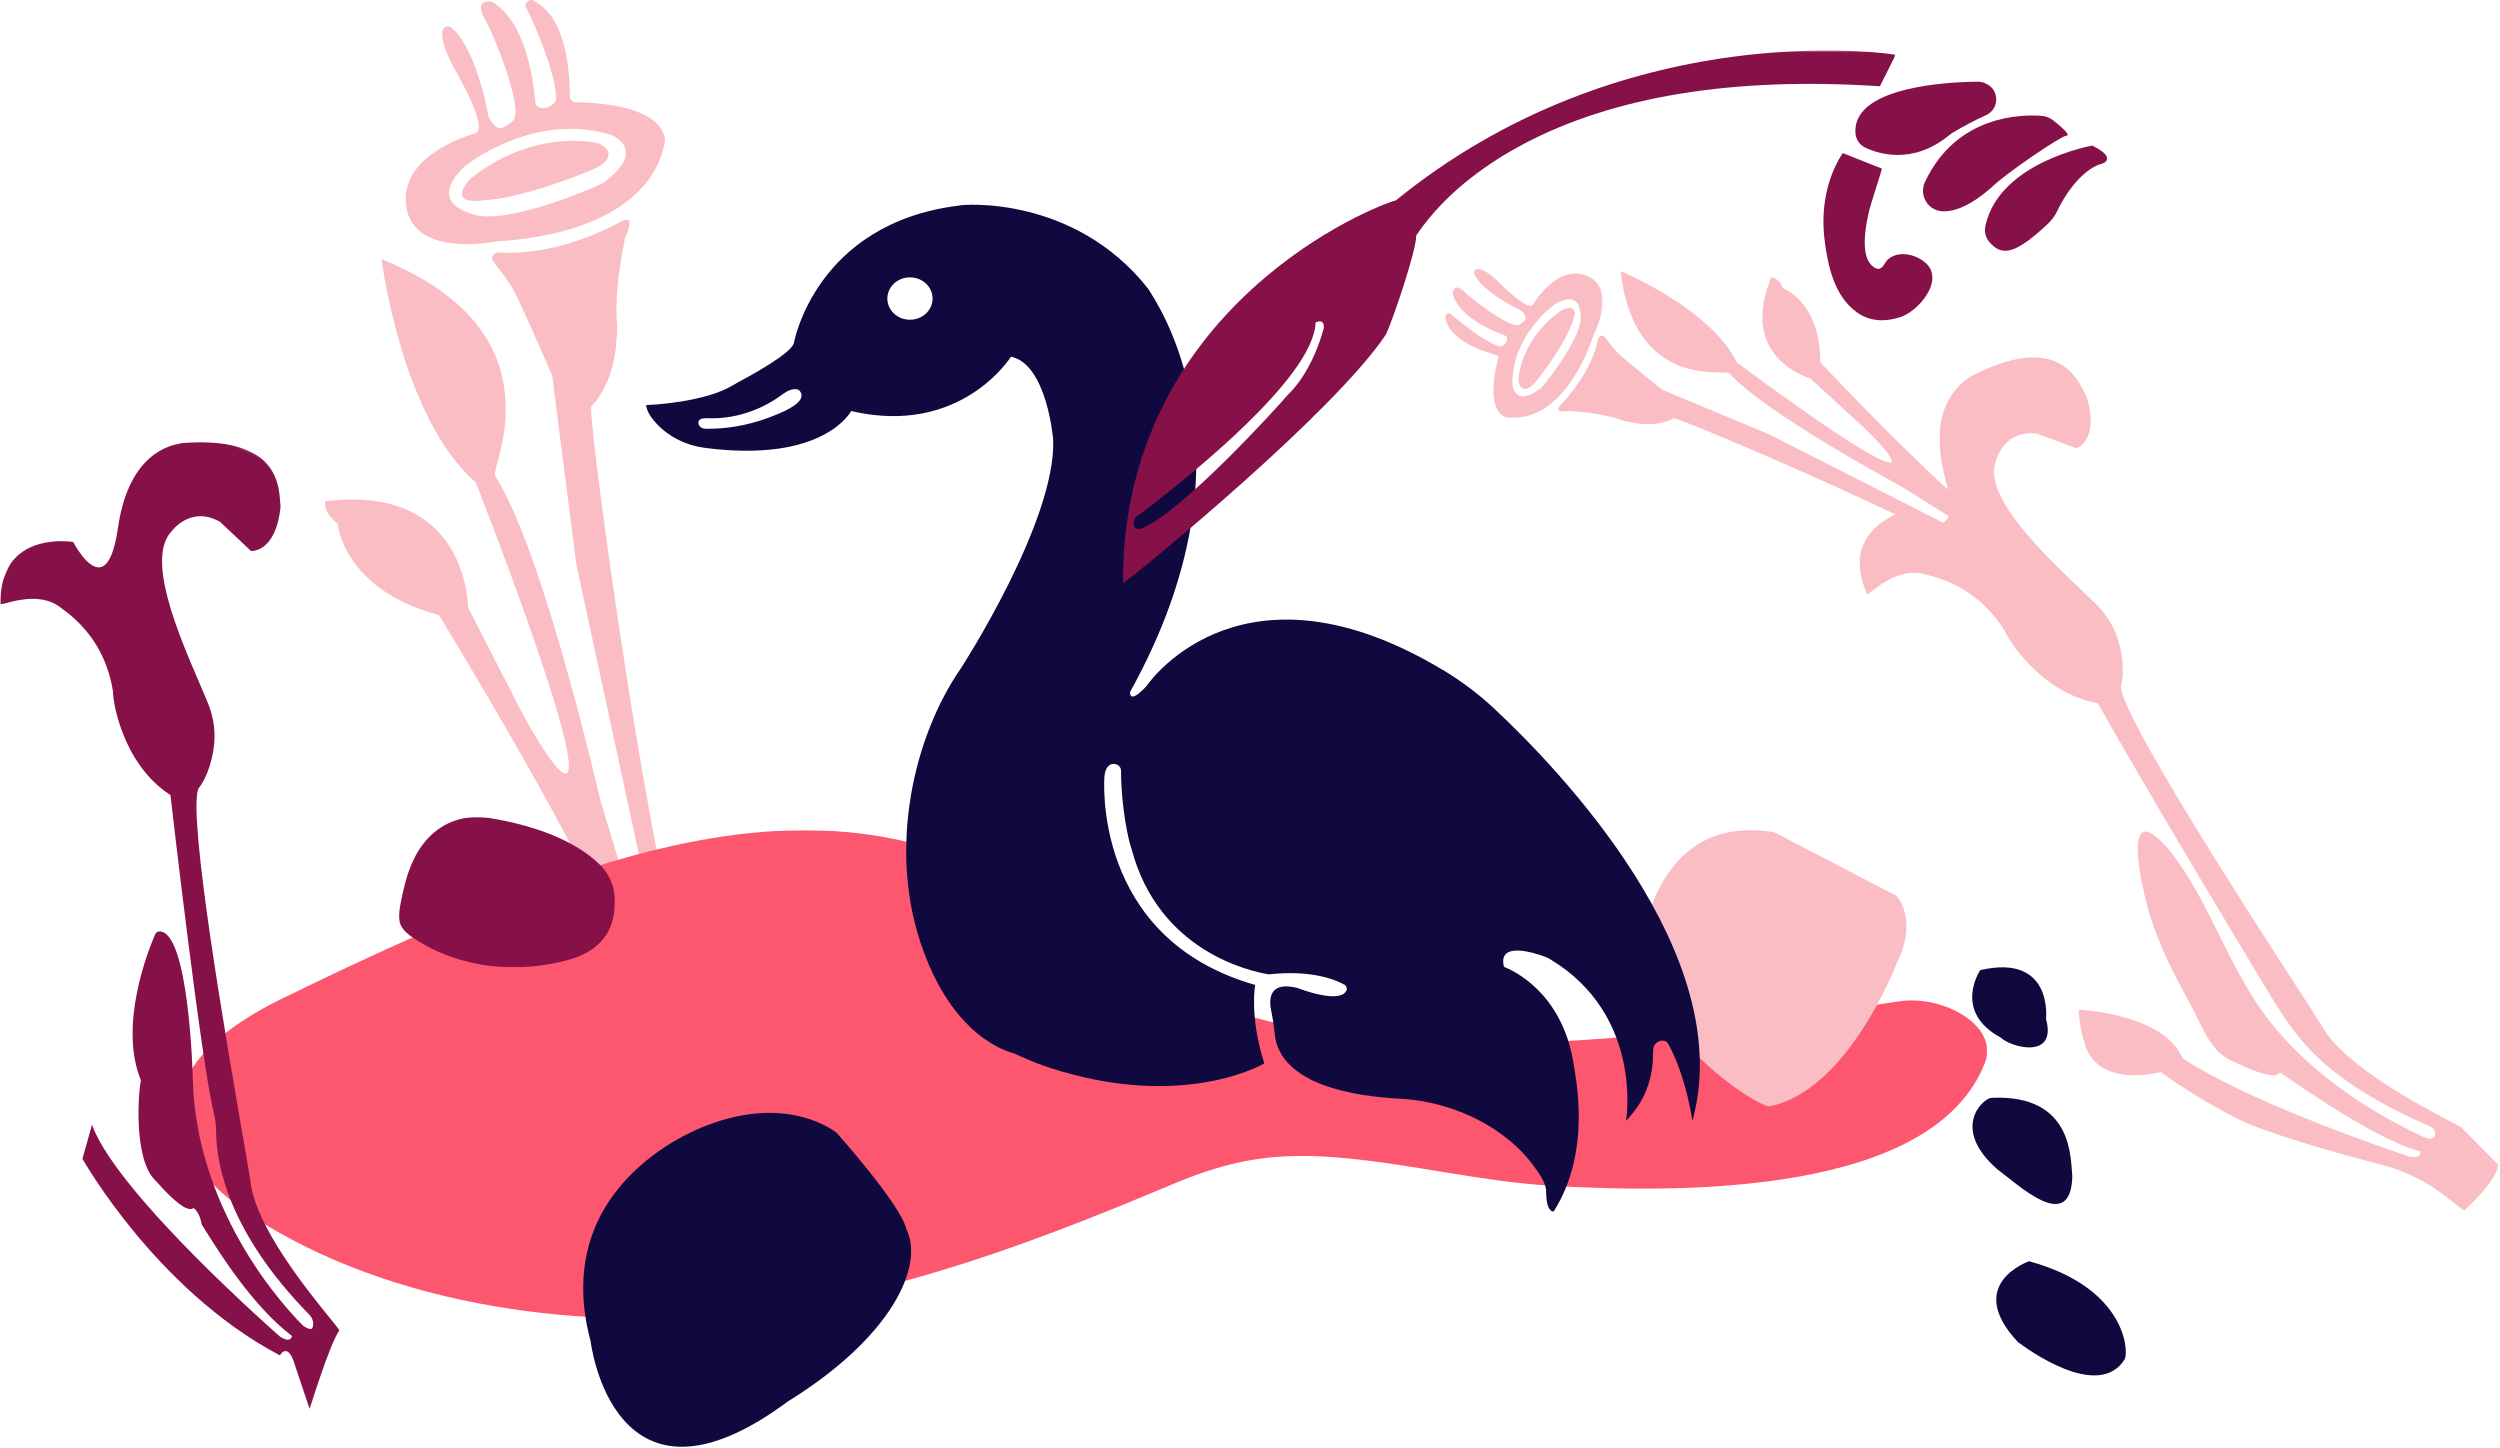 <?xml version="1.0" encoding="UTF-8"?>
<svg width="1331px" height="771px" viewBox="0 0 1331 771" version="1.1" xmlns="http://www.w3.org/2000/svg" xmlns:xlink="http://www.w3.org/1999/xlink">
    <!-- Generator: Sketch 54.1 (76490) - https://sketchapp.com -->
    <title>Group</title>
    <desc>Created with Sketch.</desc>
    <defs>
        <polygon id="path-1" points="0 0 963 0 963 260 0 260"></polygon>
        <polygon id="path-3" points="0.898 0.145 323.898 0.145 323.898 457.145 0.898 457.145"></polygon>
        <polygon id="path-5" points="0 0.393 411.451 0.393 411.451 284 0 284"></polygon>
        <polygon id="path-7" points="0 0 115 0 115 80 0 80"></polygon>
        <polygon id="path-9" points="0 0.14 83.808 0.14 83.808 79.595 0 79.595"></polygon>
        <polygon id="path-11" points="7.38964445e-13 -8.52651283e-14 500.623 -8.52651283e-14 500.623 500.627 7.38964445e-13 500.627"></polygon>
    </defs>
    <g id="site-design" stroke="none" stroke-width="1" fill="none" fill-rule="evenodd">
        <g id="about-page" transform="translate(-68, -1562)">
            <g id="Group" transform="translate(-66, 1562)">
                <g id="Group-11-Copy-5" transform="translate(307, 0)">
                    <path d="M92.716,134.361 C100.418,135.036 125.635,135.429 158.993,117.263 C161.311,116.68 164.382,116.153 159.824,126.4 C158.563,133.113 153.969,153.945 155.519,173.723 C155.427,185.06 154.074,203.109 141.695,216.555 C140.209,226.275 175.486,483.766 194,519.935 L181.219,520 L133.874,300.673 L120.962,199.883 C120.962,199.883 110.366,175.277 102.62,158.789 C99.667,152.505 95.722,146.772 91.247,141.457 C90.269,140.295 89.873,139.332 89.873,139.332 C89.873,139.332 89.011,138.972 89,137.642 C88.984,135.685 90.762,134.189 92.716,134.361" id="Fill-1" fill="#FABDC3"></path>
                    <path d="M92.716,134.361 C100.418,135.036 125.635,135.429 158.993,117.263 C161.311,116.68 164.382,116.153 159.824,126.4 C158.563,133.113 153.969,153.945 155.519,173.723 C155.427,185.06 154.074,203.109 141.695,216.555 C140.209,226.275 175.486,483.766 194,519.935 L181.219,520 L133.874,300.673 L120.962,199.883 C120.962,199.883 110.366,175.277 102.62,158.789 C99.667,152.505 95.722,146.772 91.247,141.457 C90.269,140.295 89.873,139.332 89.873,139.332 C89.873,139.332 89.011,138.972 89,137.642 C88.984,135.685 90.762,134.189 92.716,134.361 Z" id="Stroke-3"></path>
                    <path d="M90.466,253.16 C88.001,249.355 127.207,177.092 30.147,138 C30.147,138 40.522,222.14 80.337,256.949 C80.337,256.949 135.087,395.944 129.441,410.679 C129.441,410.679 127.899,421.173 105.219,380.068 L76.133,323.326 C76.133,323.326 76.514,257.421 0.066,266.858 C0.066,266.858 -1.138,272.831 6.753,278.726 C6.753,278.726 9.434,313.788 60.675,327.474 C60.675,327.474 160.603,490.312 161.947,523 L172,510.111 L146.505,425.597 C146.505,425.597 116.273,292.984 90.466,253.16" id="Fill-5" fill="#FABDC3"></path>
                    <path d="M90.466,253.16 C88.001,249.355 127.207,177.092 30.147,138 C30.147,138 40.522,222.14 80.337,256.949 C80.337,256.949 135.087,395.944 129.441,410.679 C129.441,410.679 127.899,421.173 105.219,380.068 L76.133,323.326 C76.133,323.326 76.514,257.421 0.066,266.858 C0.066,266.858 -1.138,272.831 6.753,278.726 C6.753,278.726 9.434,313.788 60.675,327.474 C60.675,327.474 160.603,490.312 161.947,523 L172,510.111 L146.505,425.597 C146.505,425.597 116.273,292.984 90.466,253.16 Z" id="Stroke-7"></path>
                    <path d="M82.136,114.912 C76.937,113.768 53.945,108.274 74.286,88.657 C74.286,88.657 110.483,58.902 152.544,71.862 C153.99,72.725 171.558,80.078 148.384,97.218 C146.77,98.607 102.294,117.929 82.136,114.912 M91.532,128.493 C91.655,128.468 91.77,128.453 91.895,128.444 C98.091,127.989 170.517,125.42 180.904,76.247 C180.904,76.247 185.376,55.44 133.255,54.393 C131.674,54.361 130.396,53.084 130.376,51.501 C130.245,41.265 129.754,9.853 111.037,0.324 C108.331,-1.053 105.528,2.254 107.368,4.671 C107.406,4.721 107.446,4.772 107.486,4.823 C107.632,5.005 107.762,5.198 107.862,5.409 C109.474,8.802 123.546,38.863 123.008,53.04 C122.973,53.972 122.464,54.82 121.685,55.333 C119.219,56.957 116.646,58.512 113.509,56.862 C112.666,56.418 112.126,55.559 112.027,54.611 C111.237,47.026 108.381,12.862 89.328,1.167 C88.78,0.831 88.128,0.71 87.489,0.783 C84.886,1.078 80.742,1.106 84.668,9.266 C84.715,9.364 84.767,9.457 84.825,9.549 C89.044,16.353 107.314,60.21 99.467,64.873 C96.349,66.866 92.234,72.435 87.135,62.204 C86.978,61.888 86.886,61.548 86.85,61.197 C86.371,56.469 79.086,23.597 67.173,14.628 C65.423,13.31 62.906,14.347 62.531,16.505 C61.994,19.593 62.921,25.522 69.045,36.842 C69.077,36.902 69.109,36.957 69.146,37.015 C71.377,40.559 87.063,68.499 80.138,70.977 C80.138,70.977 39.338,81.514 43.267,109.74 C47.057,136.976 88.62,129.081 91.532,128.493" id="Fill-9" fill="#FABDC3"></path>
                    <path d="M82.136,114.912 C76.937,113.768 53.945,108.274 74.286,88.657 C74.286,88.657 110.483,58.902 152.544,71.862 C153.99,72.725 171.558,80.078 148.384,97.218 C146.77,98.607 102.294,117.929 82.136,114.912 Z M91.532,128.493 C91.655,128.468 91.77,128.453 91.895,128.444 C98.091,127.989 170.517,125.42 180.904,76.247 C180.904,76.247 185.376,55.44 133.255,54.393 C131.674,54.361 130.396,53.084 130.376,51.501 C130.245,41.265 129.754,9.853 111.037,0.324 C108.331,-1.053 105.528,2.254 107.368,4.671 C107.406,4.721 107.446,4.772 107.486,4.823 C107.632,5.005 107.762,5.198 107.862,5.409 C109.474,8.802 123.546,38.863 123.008,53.04 C122.973,53.972 122.464,54.82 121.685,55.333 C119.219,56.957 116.646,58.512 113.509,56.862 C112.666,56.418 112.126,55.559 112.027,54.611 C111.237,47.026 108.381,12.862 89.328,1.167 C88.78,0.831 88.128,0.71 87.489,0.783 C84.886,1.078 80.742,1.106 84.668,9.266 C84.715,9.364 84.767,9.457 84.825,9.549 C89.044,16.353 107.314,60.21 99.467,64.873 C96.349,66.866 92.234,72.435 87.135,62.204 C86.978,61.888 86.886,61.548 86.85,61.197 C86.371,56.469 79.086,23.597 67.173,14.628 C65.423,13.31 62.906,14.347 62.531,16.505 C61.994,19.593 62.921,25.522 69.045,36.842 C69.077,36.902 69.109,36.957 69.146,37.015 C71.377,40.559 87.063,68.499 80.138,70.977 C80.138,70.977 39.338,81.514 43.267,109.74 C47.057,136.976 88.62,129.081 91.532,128.493 Z" id="Stroke-11"></path>
                    <path d="M74.307,99.181 C75.3,97.402 76.658,95.855 78.239,94.559 C85.288,88.785 109.897,71.185 143.193,75.747 C145.28,76.033 147.283,76.844 148.86,78.231 C151.167,80.263 152.856,83.621 147.069,87.797 C145.729,88.765 144.262,89.54 142.734,90.18 C135.257,93.312 104.853,105.569 84.437,106.657 C83.055,106.73 68.661,109.296 74.307,99.181" id="Fill-13" fill="#FABDC3"></path>
                    <path d="M74.307,99.181 C75.3,97.402 76.658,95.855 78.239,94.559 C85.288,88.785 109.897,71.185 143.193,75.747 C145.28,76.033 147.283,76.844 148.86,78.231 C151.167,80.263 152.856,83.621 147.069,87.797 C145.729,88.765 144.262,89.54 142.734,90.18 C135.257,93.312 104.853,105.569 84.437,106.657 C83.055,106.73 68.661,109.296 74.307,99.181 Z" id="Stroke-15"></path>
                </g>
                <g id="Group-3" transform="translate(229, 442)">
                    <mask id="mask-2" fill="white">
                        <use xlink:href="#path-1"></use>
                    </mask>
                    <g id="Clip-2"></g>
                    <path d="M961.771,123.861 C969.394,104.318 940.002,87.655 916.282,91.084 C833.882,103 600.205,147.296 498.123,63.659 C372.532,-39.238 254.742,-7.834 55.046,89.717 C28.446,102.712 -1.623,123.562 0.068,152.599 C1.617,179.188 28.42,199.854 52.43,213.595 C130.7,258.386 236.957,268.745 327.58,253.25 C398.336,241.153 464.627,215.69 529.043,188.586 C561.807,174.799 585.294,171.132 622.316,174.711 C658.94,178.25 694.626,187.183 731.468,189.331 C800.325,193.346 934.257,194.397 961.771,123.861" id="Fill-1" fill="#FC576F" mask="url(#mask-2)"></path>
                </g>
                <g id="Group-3" transform="translate(1008, 442)" fill="#FABDC3">
                    <path d="M70.666,1.13 L135.59,34.896 C135.59,34.896 147.763,47.052 135.59,71.364 C135.59,71.364 109.891,138.896 67.961,147 C57.141,145.649 -5.078,101.078 0.333,60.559 C0.333,60.559 7.096,-9.675 70.666,1.13" id="Fill-1"></path>
                </g>
                <g id="Group-5-Copy-7" transform="translate(444, 592)" fill="#10093F">
                    <path d="M66.448,7.142 C66.448,7.142 -18.552,36.142 4.448,122.142 C4.448,122.142 16.448,223.142 109.448,154.142 C164.448,120.142 182.448,82.142 172.448,62.142 C169.448,49.142 135.448,11.142 135.448,11.142 C135.448,11.142 110.448,-9.858 66.448,7.142" id="Fill-1"></path>
                </g>
                <g id="Group-3-Copy-5" transform="translate(478, 109)" fill="#10093F">
                    <path d="M140.463,61.218 C133.814,61.218 128.423,56.171 128.423,49.944 C128.423,43.717 133.814,38.67 140.463,38.67 C147.112,38.67 152.502,43.717 152.502,49.944 C152.502,56.171 147.112,61.218 140.463,61.218 M69.861,111.531 C60.705,115.408 51.008,118.02 41.06,118.909 C38.345,119.152 35.62,119.278 32.896,119.291 C31.802,119.295 30.669,119.274 29.679,118.843 C27.521,117.905 26.935,114.589 29.611,113.91 C31.263,113.49 33.702,113.704 35.438,113.697 C48.258,113.636 60.991,109.245 71.294,101.881 C72.759,100.834 74.194,99.716 75.851,98.979 C77.565,98.216 80.638,97.502 81.926,99.266 C86.032,104.896 73.584,109.955 69.861,111.531 M451.526,268.267 C443.435,260.707 434.597,253.99 425.126,248.259 C319.622,184.419 269.549,251.566 266.478,256.181 C256.846,266.633 257.649,259.397 257.649,259.397 C329.084,130.75 270.491,50.346 267.281,44.718 C227.951,-5.133 168.555,-0.308 166.147,0.496 C89.896,10.144 78.659,73.663 78.659,73.663 C77.314,79.053 56.246,90.651 49.451,94.27 C48.338,94.864 47.24,95.478 46.161,96.132 C31.334,105.106 3.125,106.629 0,106.629 C0.276,109.946 2.638,113.452 5.62,116.626 C12.296,123.733 21.347,128.129 31.005,129.404 C94.835,137.826 109.16,109.845 109.16,109.845 C167.753,123.514 194.24,80.9 194.24,80.9 C213.503,84.92 216.714,125.122 216.714,125.122 C218.319,168.54 167.753,246.532 167.753,246.532 C142.068,283.518 129.226,342.213 146.081,392.868 C162.937,443.523 192.635,450.759 195.043,451.563 C195.942,451.863 197.401,452.5 198.876,453.179 C204.177,455.623 209.612,457.772 215.163,459.571 C286.283,482.626 329.084,457.191 329.084,457.191 C321.058,431.462 324.268,415.381 324.268,415.381 C236.78,390.456 244.004,304.423 244.004,304.423 C244.807,294.775 252.833,297.187 252.833,301.207 C252.833,320.504 256.846,338.997 258.452,343.017 C272.899,397.692 321.86,408.145 331.492,409.753 C354.917,407.145 367.793,412.993 371.827,415.301 C372.868,415.895 373.309,417.178 372.841,418.282 C369.569,425.997 346.742,416.989 346.742,416.989 C331.572,413.19 331.397,422.946 332.884,429.688 C333.59,432.889 334.358,438.173 334.651,441.439 C335.908,455.463 347.857,463.876 360.033,468.451 C373.592,473.546 388.313,475.232 402.687,476.056 C404.554,476.164 406.417,476.328 408.275,476.55 C432.248,479.407 457.939,491.783 472.426,511.635 C475.18,515.408 479.179,520.632 479.179,525.535 C479.179,536.791 483.192,535.987 483.192,535.987 C504.061,503.022 494.429,462.82 493.626,456.387 C487.205,418.597 460.718,407.341 456.705,405.733 C453.259,391.925 472.891,398.271 478.51,400.342 C479.431,400.681 480.321,401.1 481.163,401.604 C531.202,431.538 521.719,487.745 521.719,487.745 C521.719,487.745 523.939,485.521 526.757,481.71 C532.97,473.306 536.104,463.054 536.07,452.598 C536.066,451.244 536.149,450.076 536.293,449.067 C536.852,445.178 542.356,443.42 544.238,446.867 C553.825,464.428 557.035,487.745 557.035,487.745 C581.556,399.449 485.694,300.19 451.526,268.267" id="Fill-1"></path>
                </g>
                <g id="Group-3-Copy-6" transform="translate(239, 477) rotate(23) translate(-239, -477) translate(77, 248)">
                    <mask id="mask-4" fill="white">
                        <use xlink:href="#path-3"></use>
                    </mask>
                    <g id="Clip-2"></g>
                    <path d="M323.821,456.429 C323.784,456.09 320.173,422.351 321.982,412.392 L322.008,412.247 L321.888,412.163 C321.079,411.596 318.8,410.387 315.35,408.558 C298.585,399.668 259.324,378.85 247.596,358.025 C246.359,355.903 241.797,348.829 234.892,338.122 C206.807,294.575 141.071,192.649 140.222,176.247 C140.444,175.572 142.924,167.47 139.515,153.836 C137.483,145.705 133.211,138.252 127.161,132.28 C124.809,129.958 122.057,127.327 119.143,124.541 C98.121,104.442 66.35,74.069 73.659,55.441 C73.696,55.274 77.556,38.826 95.413,40.915 L116.502,48.715 L116.578,48.743 L116.654,48.718 C116.784,48.674 119.863,47.61 122.061,43.615 C124.072,39.96 125.667,33.047 121.849,20.866 L121.826,20.815 C121.486,20.263 121.094,19.486 120.64,18.587 C118.24,13.831 113.771,4.978 103.162,1.552 C92.485,-1.897 78.124,1.001 60.439,10.189 C60.277,10.319 59.996,10.507 59.638,10.744 C57.409,12.225 51.488,16.16 47.524,24.52 C42.565,34.979 42.251,48.631 46.591,65.097 C49.985,77.978 49.799,85.724 46.038,88.121 C40.268,91.8 27.807,81.505 27.681,81.401 L27.593,81.327 L27.481,81.353 C27.308,81.395 10.05,85.644 3.462,99.032 C-0.368,106.814 0.094,116.121 4.834,126.693 L4.912,126.869 L5.099,126.822 C5.505,126.72 6.276,126.12 7.553,125.126 C12.373,121.376 23.661,112.591 35.747,116.257 C54.029,120.323 68.336,130.48 78.271,146.446 C79.061,149.236 96.85,179.681 127.91,185.152 C130.192,189.178 198.174,309.036 215.168,331.75 C217.266,334.554 219.015,337.562 220.365,340.687 C227.328,356.811 247.47,387.378 304.13,410.937 C306.152,411.778 307.659,413.495 308.162,415.531 C308.385,416.433 308.327,417.025 307.98,417.392 C307.396,418.011 305.868,418.094 303.476,417.648 C303.294,417.58 284.994,410.7 263.009,395.386 C242.725,381.256 215.066,356.852 198.493,320.834 C197.151,317.864 165.446,248.166 150.863,254.211 C149.97,254.581 149.386,255.474 149.376,256.486 C149.287,265.01 149.998,308.637 172.813,331.135 C173.063,334.54 184.625,370.458 200.13,376.878 C200.827,377.167 201.532,377.484 202.285,377.848 C207.232,380.24 219.212,385.622 223.627,383.944 C224.294,383.691 224.771,383.283 225.048,382.731 C225.752,382.819 228.968,383.521 232.517,389.045 L232.586,389.115 C233.267,389.548 234.455,390.381 236.099,391.535 C246.636,398.928 274.595,418.544 299.992,424.944 C300.065,425.296 300.201,426.329 299.523,427.081 C298.689,428.005 296.869,428.235 294.288,427.752 C294.015,427.663 266.632,418.652 236.351,406.28 C208.419,394.866 172.242,378.18 158.518,363.496 L158.033,362.977 L160.43,381.694 L160.506,381.752 C160.665,381.876 176.76,394.203 201.621,407.099 C224.569,419.003 259.895,433.84 297.869,436.928 L298.088,436.946 L298.116,436.727 C298.119,436.703 298.451,434.189 300.073,433.632 C301.402,433.177 303.237,434.108 305.52,436.393 L323.898,457.145 L323.821,456.429 Z" id="Fill-1" fill="#861148" mask="url(#mask-4)"></path>
                </g>
                <g id="Group-12" transform="translate(731.401, 26)">
                    <g id="Group-3" transform="translate(0.401, 0.5)">
                        <mask id="mask-6" fill="white">
                            <use xlink:href="#path-5"></use>
                        </mask>
                        <g id="Clip-2"></g>
                        <path d="M87.353,184.209 L87.312,184.255 C85.152,187.13 29.565,248.542 9.118,255.111 C9.1,255.115 7.208,255.334 6.289,254.147 C5.537,253.174 5.621,251.437 6.533,249.119 C8.128,247.95 31.277,230.891 54.22,210.089 C85.88,181.387 102.164,159.549 102.627,145.174 C103.168,144.909 104.805,144.205 105.897,144.839 C106.643,145.273 107.025,146.28 107.032,147.835 C106.78,148.906 101.483,170.806 87.353,184.209 L87.353,184.209 Z M403.055,19.433 L411.451,2.666 L410.958,2.587 C398.643,0.623 364.691,-1.657 324.346,3.775 C294.735,7.763 265.956,15.163 238.81,25.767 C204.902,39.013 173.461,57.326 145.355,80.198 C140.674,81.274 104.287,94.874 68.846,127.295 C48.721,145.705 32.716,166.697 21.275,189.686 C7.158,218.053 -0,249.546 -0,283.289 L-0,284 L0.58,283.587 C11.494,275.803 112.406,193.005 139.983,151.7 C143.742,144.194 156.693,105.362 156.161,98.933 C156.289,98.749 156.442,98.524 156.62,98.262 C172.495,74.891 196.233,59.203 213.351,50.158 C261.567,24.68 325.311,14.335 402.813,19.417 L403.055,19.433 Z" id="Fill-1" fill="#861148" mask="url(#mask-6)"></path>
                    </g>
                    <path d="M394.863,32.716 C391.56,36.287 390.077,40.467 390.46,45.141 C390.72,48.323 392.703,51.169 395.633,52.571 C399.073,54.214 405.245,56.5 412.949,56.5 C421.022,56.5 430.776,53.99 440.831,45.603 C441.167,45.322 441.49,45.088 441.817,44.888 C447.038,41.683 453.656,38.189 459.973,35.302 C463.422,33.724 465.501,30.405 465.397,26.638 C465.295,22.913 463.066,19.749 459.58,18.38 L458.95,18.134 C457.862,17.711 456.745,17.482 455.56,17.501 C447.758,17.519 408.165,18.337 394.863,32.716" id="Fill-4" fill="#861148"></path>
                    <path d="M426.643,113.013 C422.77,110.193 417.948,108.849 413.75,109.417 C411.498,109.722 409.399,110.641 407.842,112.007 C407.122,112.639 406.622,113.451 406.14,114.236 C405.568,115.165 405.027,116.044 404.16,116.608 C403.109,117.289 402.121,117.313 400.952,116.683 C394.728,113.324 393.716,102.771 397.943,85.315 C398.175,84.361 399.411,80.435 400.72,76.278 C402.127,71.809 403.723,66.742 404.47,64.102 L404.561,63.782 L404.254,63.661 C404.2,63.639 383.937,55.609 383.937,55.609 L383.662,55.5 L383.5,55.75 C374.805,69.232 372.044,85.843 373.997,101.655 C375.713,115.541 379.129,131.564 391.127,140.238 C395.054,143.077 399.526,144.5 404.493,144.5 C407.544,144.5 410.781,143.963 414.193,142.888 C421.002,140.744 429.93,131.968 431.236,123.87 C431.945,119.472 430.357,115.717 426.643,113.013" id="Fill-6" fill="#861148"></path>
                    <path d="M462.876,73.762 C470.706,66.121 499.976,46.321 502.581,46.321 C503.121,46.321 503.297,46.047 503.355,45.883 C503.493,45.49 503.817,44.569 495.75,38.089 C494.027,36.706 491.952,35.88 489.752,35.703 C479.403,34.869 444.319,34.938 427.448,70.868 C425.895,74.175 426.078,78.026 427.938,81.171 C429.793,84.307 432.932,86.237 436.552,86.467 C436.903,86.489 437.258,86.5 437.617,86.5 C444.622,86.5 453.157,82.273 462.389,74.215 C462.557,74.068 462.717,73.917 462.876,73.762" id="Fill-8" fill="#861148"></path>
                    <path d="M516.626,51.555 L516.519,51.5 L516.399,51.522 C516.275,51.543 503.82,53.805 490.676,60.178 C478.512,66.075 463.248,76.8 459.61,94.399 C458.966,97.516 459.83,100.764 461.921,103.089 C464.55,106.013 466.965,107.371 469.751,107.492 C469.885,107.497 470.019,107.5 470.155,107.5 C475.358,107.5 482.152,103.224 492.723,93.322 C494.892,91.291 496.616,88.957 497.849,86.385 C504.213,73.111 513.569,63.207 521.691,61.151 C521.793,61.123 524.212,60.434 524.39,58.611 C524.586,56.607 522.047,54.299 516.626,51.555" id="Fill-10" fill="#861148"></path>
                </g>
                <g id="Group-13-Copy-9" transform="translate(1184, 515)" fill="#10093F">
                    <path d="M30.305,156.479 C30.305,156.479 -4.695,168.479 24.305,199.479 C28.305,202.479 67.305,231.479 81.305,208.479 C83.305,203.479 81.305,170.479 30.305,156.479" id="Fill-1"></path>
                    <path d="M10.305,69.48 C5.838,69.683 -11.695,85.48 13.305,107.48 C24.305,115.48 52.305,142.48 53.305,111.48 C52.305,102.48 54.305,67.48 10.305,69.48" id="Fill-5"></path>
                    <path d="M4.305,1.48 C4.305,1.48 -10.695,23.48 15.305,37.48 C20.305,42.48 45.305,49.48 39.305,27.48 C39.305,27.48 43.305,-7.52 4.305,1.48" id="Fill-9"></path>
                </g>
                <g id="Group-3" transform="translate(346.401, 435)">
                    <mask id="mask-8" fill="white">
                        <use xlink:href="#path-7"></use>
                    </mask>
                    <g id="Clip-2"></g>
                    <path d="M15.552,11.197 C23.777,2.486 35.183,-1.6 48.528,0.576 C68.268,3.796 91.994,10.87 106.705,25.103 C115.12,33.246 116.548,44.399 113.593,55.376 C110.6,66.487 101.264,72.987 90.628,75.928 C62.9,83.597 32.532,80.745 8.219,64.716 C5.907,63.191 3.616,61.528 1.979,59.286 C-1.092,55.076 0.099,50.079 1.008,45.341 C2.408,38.035 4.169,30.745 7.212,23.936 C9.417,19.004 12.224,14.722 15.552,11.197" id="Fill-1" fill="#861148" mask="url(#mask-8)"></path>
                </g>
                <g id="Group-9" transform="translate(903.401, 143)">
                    <g id="Group-3">
                        <mask id="mask-10" fill="white">
                            <use xlink:href="#path-9"></use>
                        </mask>
                        <g id="Clip-2"></g>
                        <path d="M51.059,63.456 L51.045,63.466 C46.186,67.264 42.362,68.699 39.679,67.733 C36.864,66.72 36.134,63.332 35.894,62.219 C35.871,62.11 35.852,62.024 35.836,61.963 C35.051,35.697 58.042,19.235 58.26,19.082 C62.945,16.317 66.505,15.628 68.841,17.035 C71.247,18.485 72.366,22.172 72.079,27.685 C70.566,40.187 51.862,62.919 51.059,63.456 M27.161,45.957 C27.973,46.19 28.445,47.014 28.236,47.833 C23.858,65.018 26.03,72.822 28.623,76.343 C30.833,79.346 33.473,79.529 33.584,79.535 C34.249,79.575 34.909,79.595 35.566,79.595 C47.23,79.595 57.625,73.285 66.486,60.813 C71.331,53.996 75.442,45.727 78.706,36.237 C78.788,36.001 78.852,35.815 78.899,35.682 C78.922,35.62 78.946,35.563 78.976,35.504 C79.73,34.017 86.243,20.707 82.82,11.312 C81.582,7.913 79.168,5.423 75.646,3.912 C59.688,-2.938 46.732,19.125 46.614,19.331 C46.39,19.649 46.062,19.818 45.612,19.847 C41.496,20.112 30.245,8.992 28.785,7.4 C28.753,7.365 28.723,7.334 28.689,7.303 C23.983,2.808 20.269,0.401 17.651,0.149 C16.938,0.08 16.254,0.38 15.824,0.95 C15.402,1.509 15.303,2.229 15.56,2.877 C18.881,11.235 36.956,20.9 39.884,22.03 C40.065,22.1 40.226,22.196 40.359,22.315 C42.095,23.865 42.916,25.151 42.87,26.247 C42.82,27.421 41.739,28.233 40.786,28.949 C40.476,29.181 40.183,29.401 39.928,29.631 C39.577,29.967 39.028,30.126 38.306,30.106 C31.793,29.92 13.312,15.605 10.101,12.153 C10.051,12.099 9.999,12.048 9.942,11.999 C8.201,10.487 6.882,9.867 5.91,10.104 C4.935,10.341 4.537,11.353 4.217,12.165 L4.135,12.371 C3.965,12.792 3.937,13.249 4.056,13.658 C6.511,22.098 15.732,29.455 31.463,35.525 L31.938,35.708 C32.423,35.897 32.775,36.295 32.881,36.775 C33.299,38.673 32.206,39.808 30.733,41.094 C30.352,41.427 29.844,41.559 29.374,41.449 C21.009,39.493 5.646,26.438 3.922,24.956 C3.837,24.883 3.756,24.793 3.673,24.679 L3.6,24.582 C2.946,23.727 1.922,23.676 1.199,24.004 C0.466,24.336 -0.176,25.148 0.044,26.214 C2.657,38.902 21.1,44.212 27.161,45.957" id="Fill-1" fill="#FABDC3" mask="url(#mask-10)"></path>
                    </g>
                    <path d="M64.564,21.232 C63.353,21.521 62.178,22.056 61.072,22.822 C56.601,25.918 41.801,37.606 39.067,58.026 C38.881,59.413 39.083,60.748 39.651,61.886 C40.224,63.037 40.994,63.726 41.939,63.935 C42.136,63.979 42.34,64 42.55,64 C43.57,64 44.738,63.488 46.03,62.471 C46.794,61.869 47.505,61.152 48.205,60.278 C51.769,55.822 63.705,40.375 67.661,28.687 C67.684,28.62 67.733,28.5 67.8,28.338 C68.352,26.991 69.82,23.411 68.395,21.782 C67.693,20.978 66.404,20.793 64.564,21.232" id="Fill-4" fill="#FABDC3"></path>
                    <g id="Group-8" transform="translate(60, 1)">
                        <mask id="mask-12" fill="white">
                            <use xlink:href="#path-11"></use>
                        </mask>
                        <g id="Clip-7"></g>
                        <path d="M500.809,476.197 L481.072,456.326 L480.952,456.242 C480.145,455.678 477.871,454.475 474.429,452.655 C457.702,443.81 418.531,423.096 406.83,402.374 C405.596,400.263 401.044,393.224 394.155,382.57 C366.141,339.25 300.576,237.864 299.703,221.513 C299.702,221.506 299.703,221.502 299.705,221.495 C299.942,220.771 302.386,212.719 298.998,199.203 C296.97,191.113 292.708,183.697 286.671,177.755 C284.325,175.444 281.579,172.825 278.671,170.054 C257.698,150.056 226.002,119.836 233.292,101.298 C233.339,101.09 237.205,84.78 254.988,86.845 C254.994,86.845 254.999,86.846 255.005,86.848 L276.036,94.607 L276.112,94.635 L276.188,94.609 C276.318,94.566 279.39,93.507 281.583,89.531 C283.589,85.895 285.181,79.017 281.372,66.897 L281.348,66.846 C281.01,66.297 280.619,65.524 280.166,64.629 C277.771,59.897 273.312,51.088 262.727,47.679 C252.076,44.248 237.748,47.13 220.098,56.277 C219.937,56.405 219.657,56.591 219.303,56.825 C217.079,58.299 211.171,62.214 207.217,70.532 C202.27,80.939 201.957,94.523 206.286,110.907 C206.802,112.86 207.234,114.693 207.584,116.408 C207.597,116.47 207.523,116.511 207.476,116.469 C178.673,90.304 141.697,50.976 139.73,48.881 C139.72,48.87 139.717,48.858 139.717,48.843 C139.82,32.263 134.412,22.446 129.851,17.128 C125.308,11.83 120.671,9.817 119.878,9.499 C119.863,9.494 119.854,9.483 119.849,9.468 C117.641,3.961 113.995,3.644 113.839,3.633 L113.675,3.622 L113.612,3.775 C107.849,17.717 107.36,29.709 112.158,39.416 C118.749,52.751 133.325,57.187 134.449,57.511 C134.459,57.514 134.465,57.519 134.473,57.525 L162.887,83.552 C177.401,97.685 178.071,101.103 177.685,101.917 C177.524,102.256 177.079,102.211 177.063,102.209 L177.038,102.206 L177.012,102.208 C167.813,103.1 97.628,50.7 95.311,48.966 C95.304,48.961 95.3,48.956 95.297,48.948 C81.447,20.416 34.263,0.717 33.787,0.521 L33.428,0.373 L33.473,0.758 C39.616,54.255 75.643,54.306 87.481,54.322 C89.237,54.325 90.895,54.327 91.106,54.563 C110.019,75.787 182.097,114.559 182.885,114.981 L207.936,130.718 C207.962,130.735 207.974,130.768 207.963,130.798 C207.47,132.174 206.729,133.184 205.734,133.816 C205.494,133.968 205.239,134.088 204.977,134.194 C204.959,134.201 204.939,134.2 204.921,134.191 C204.921,134.191 112.408,87.209 112.404,87.208 L55.509,63.485 C55.504,63.482 55.501,63.481 55.498,63.478 C54.807,62.926 42.535,53.12 34.422,46.203 C31.466,43.683 28.758,40.616 26.142,36.829 C25.71,36.202 25.292,35.82 25.135,35.687 C25.074,35.482 24.86,35.018 24.144,34.815 C23.488,34.629 22.798,34.761 22.229,35.188 C21.732,35.561 21.43,36.137 21.317,36.748 C18.237,53.285 4.79,68.216 0.734,72.406 L0.699,72.452 C0.405,72.971 -0.041,73.755 0.374,74.357 C0.709,74.844 1.669,75.413 6.115,74.75 C6.12,74.749 6.124,74.749 6.129,74.749 C6.487,74.779 6.908,74.811 7.388,74.848 C12.398,75.229 24.131,76.121 34.456,79.842 C41.542,81.726 52.078,83.653 61.832,78.696 C61.845,78.69 61.858,78.687 61.871,78.69 C65.466,79.308 103.38,95.101 141.723,112.336 C152.459,117.161 166.115,123.399 179.566,129.816 C179.616,129.84 179.617,129.909 179.567,129.933 C174.055,132.541 166.964,137.159 163.256,144.673 C159.435,152.417 159.896,161.676 164.624,172.196 L164.703,172.37 L164.889,172.324 C165.294,172.223 166.063,171.626 167.338,170.637 C172.146,166.905 183.407,158.163 195.467,161.812 C213.704,165.857 227.976,175.961 237.889,191.843 C237.892,191.848 237.894,191.852 237.896,191.858 C238.712,194.678 256.447,224.907 287.392,230.358 C287.409,230.361 287.423,230.369 287.431,230.383 C316.05,280.595 345.662,330.093 375.495,379.618 C382.382,391.049 389.325,402.558 398.241,412.494 C409.206,424.712 422.883,434.233 437.184,442.315 C445.33,446.919 453.72,451.093 462.339,454.737 C463.765,455.339 465.254,455.967 466.253,457.148 C467.252,458.328 467.569,460.244 466.519,461.379 C465.172,462.835 462.773,462.135 460.967,461.312 C447.004,454.952 433.622,447.323 421.04,438.549 C403.291,426.171 387.034,411.391 374.556,393.729 C357.165,369.113 347.598,339.693 330.349,314.979 C326.675,309.714 322.608,304.628 317.507,300.723 C316.317,299.813 315.009,298.943 313.52,298.768 C302.788,297.51 313.203,336.674 314.816,341.996 C320.014,359.139 328.147,375.213 336.839,390.818 C342.834,401.58 347.027,415.995 359.474,421.133 C360.172,421.422 360.876,421.737 361.623,422.099 C366.558,424.478 378.512,429.832 382.916,428.164 C383.566,427.918 384.036,427.525 384.314,426.994 C384.326,426.972 384.346,426.959 384.372,426.962 C385.145,427.07 433.738,462.571 459.066,468.949 C459.091,468.955 459.109,468.971 459.114,468.996 C459.187,469.378 459.292,470.363 458.638,471.086 C457.807,472.004 455.992,472.234 453.413,471.753 C453.074,471.642 425.785,462.683 395.611,450.388 C375.032,442.002 349.97,430.755 332.753,419.562 C332.424,418.892 332.063,418.186 331.664,417.435 C319.884,395.299 277.261,393.575 277.261,393.575 C277.261,393.575 277.68,403.702 280.193,410.454 C285.782,432.975 312.342,428.792 321.01,426.781 C324.975,429.7 339.772,440.242 360.961,451.204 C376.635,459.312 415.957,470.238 439.202,476.322 C451.26,479.479 462.54,485.064 472.36,492.729 L482.958,501 L482.88,500.287 C482.844,499.95 498.992,486.163 500.827,476.255 C500.832,476.234 500.824,476.212 500.809,476.197" id="Fill-6" fill="#FABDC3" mask="url(#mask-12)"></path>
                    </g>
                </g>
            </g>
        </g>
    </g>
</svg>